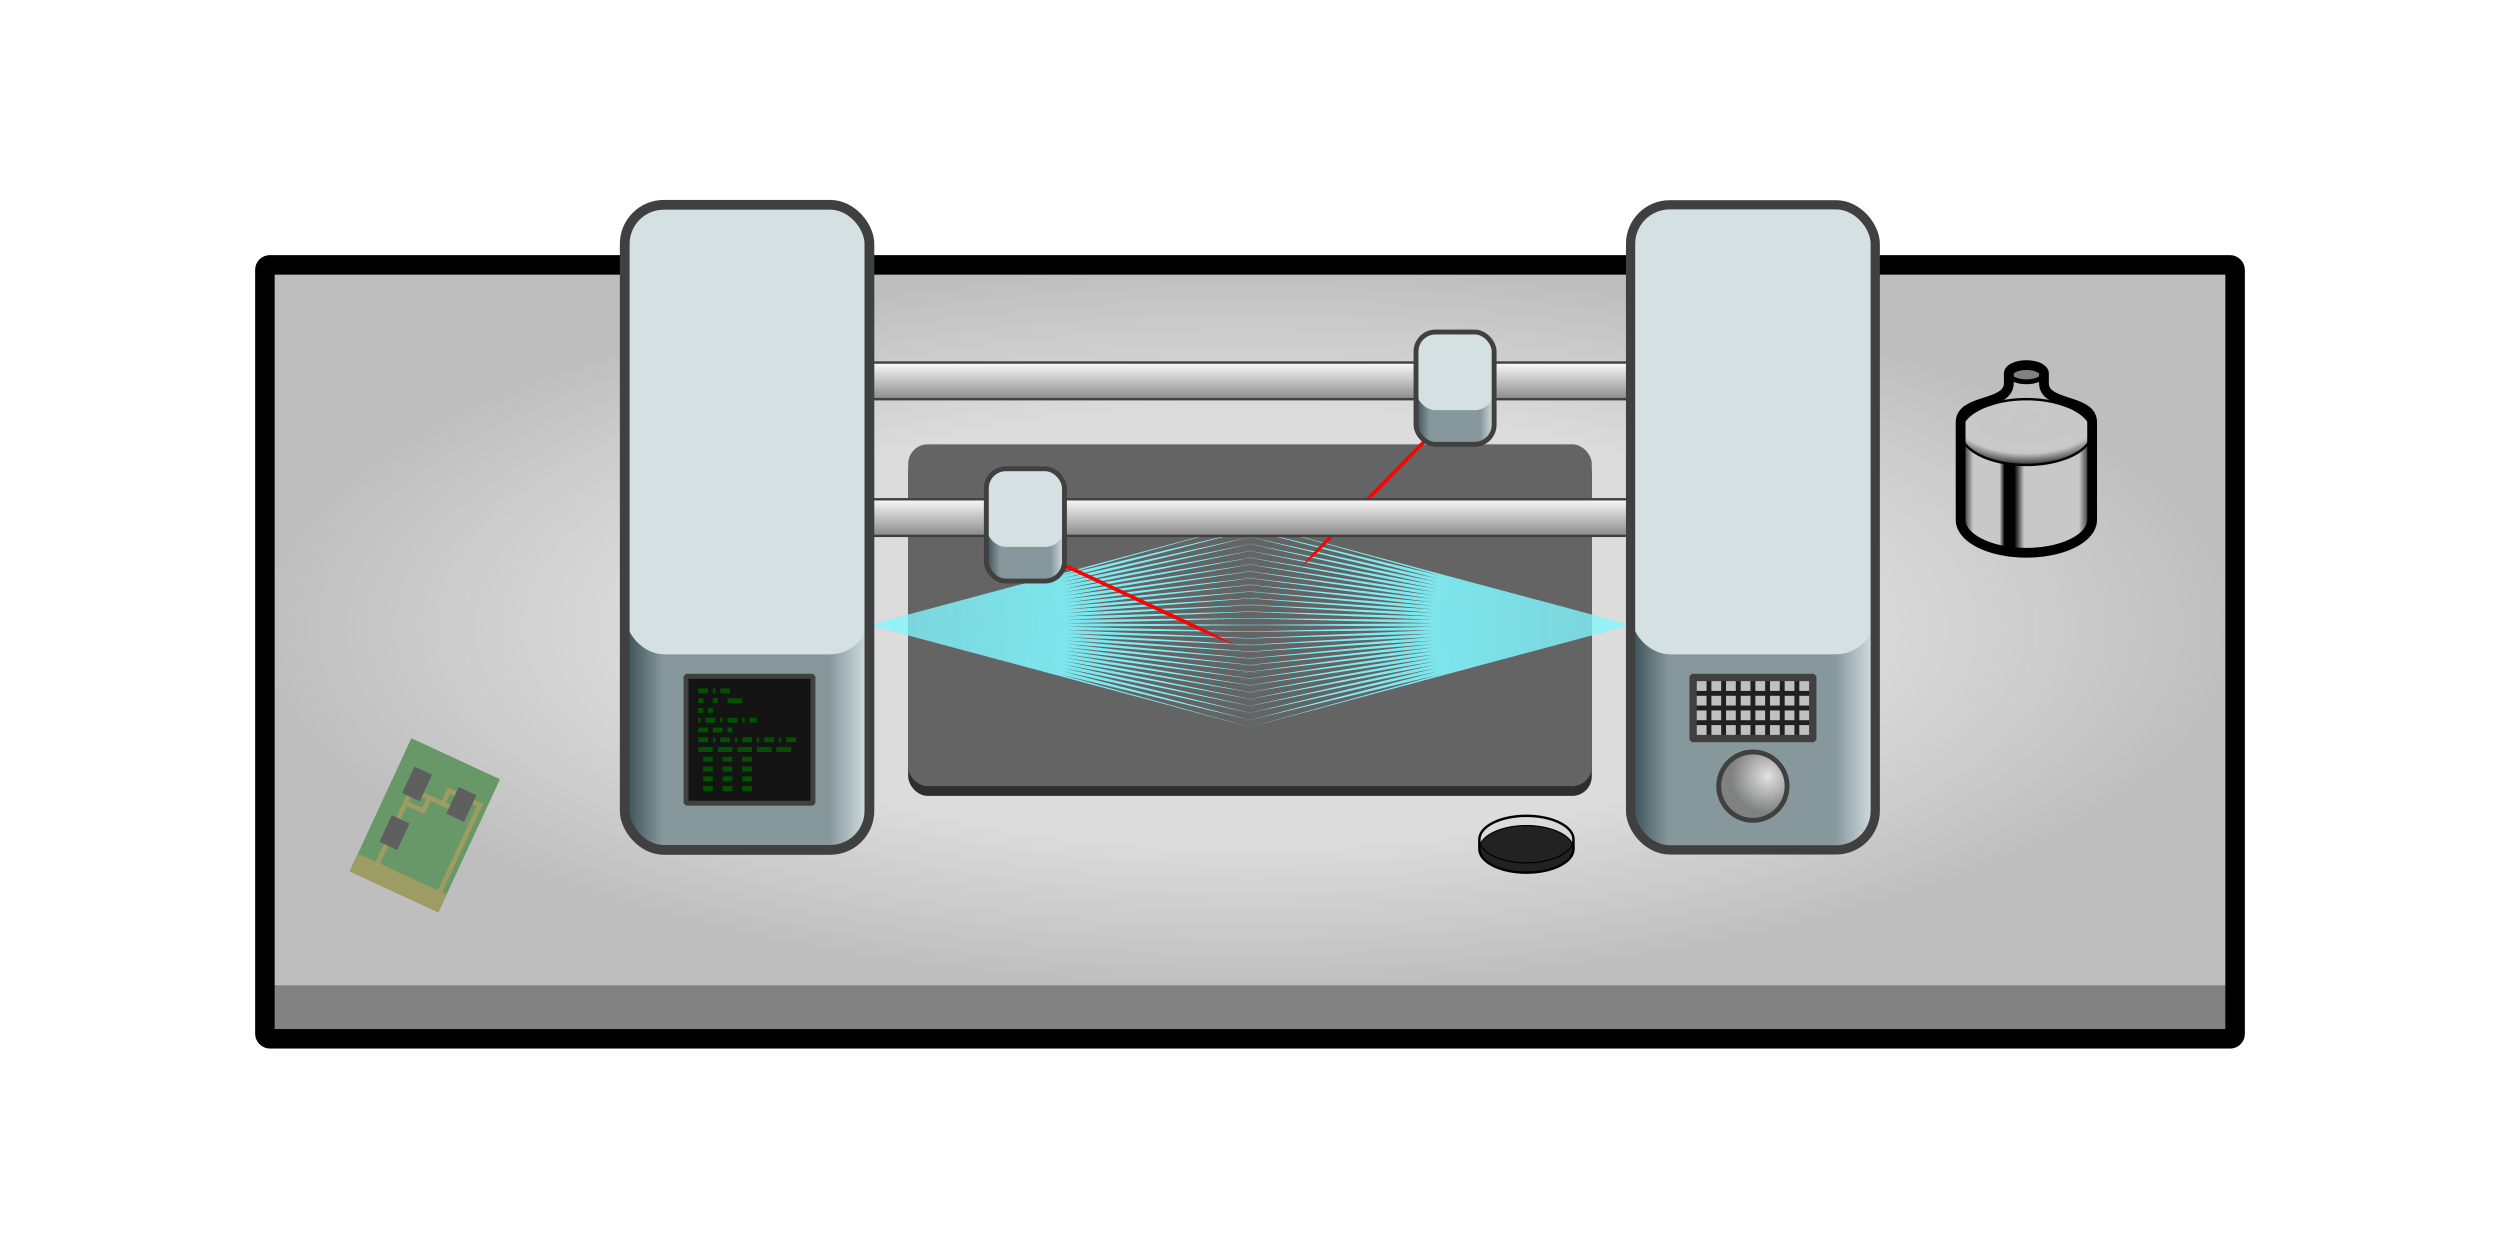 <?xml version="1.0" encoding="UTF-8" standalone="no"?>
<!-- Created with Inkscape (http://www.inkscape.org/) -->

<svg
   xmlns:dc="http://purl.org/dc/elements/1.1/"
   xmlns:cc="http://creativecommons.org/ns#"
   xmlns:rdf="http://www.w3.org/1999/02/22-rdf-syntax-ns#"
   xmlns:svg="http://www.w3.org/2000/svg"
   xmlns="http://www.w3.org/2000/svg"
   xmlns:xlink="http://www.w3.org/1999/xlink"
   xmlns:sodipodi="http://sodipodi.sourceforge.net/DTD/sodipodi-0.dtd"
   xmlns:inkscape="http://www.inkscape.org/namespaces/inkscape"
   width="512"
   height="256"
   viewBox="0 0 135.467 67.733"
   version="1.1"
   id="svg8"
   sodipodi:docname="MechanitesWorkstation_back.svg"
   inkscape:export-filename="/home/chais/Code/Autarky/Textures/Things/Building/Production/MechanitesWorkstation_back.png"
   inkscape:export-xdpi="96"
   inkscape:export-ydpi="96"
   inkscape:version="0.92.1 r">
  <defs
     id="defs2">
    <linearGradient
       inkscape:collect="always"
       id="linearGradient6222">
      <stop
         style="stop-color:#e2e2e2;stop-opacity:1"
         offset="0"
         id="stop6218" />
      <stop
         style="stop-color:#808080;stop-opacity:0.953"
         offset="1"
         id="stop6220" />
    </linearGradient>
    <linearGradient
       id="linearGradient4884"
       inkscape:collect="always">
      <stop
         id="stop4880"
         offset="0"
         style="stop-color:#81f7ff;stop-opacity:0.753" />
      <stop
         id="stop4882"
         offset="1"
         style="stop-color:#81f6ff;stop-opacity:1" />
    </linearGradient>
    <inkscape:path-effect
       miter_limit="100"
       jointype="extrapolated"
       smoothing="0.5"
       end_offset="0.2"
       attach_start="0.2"
       stroke_width="0.2"
       is_visible="true"
       id="path-effect4684"
       effect="taper_stroke" />
    <inkscape:path-effect
       effect="taper_stroke"
       id="path-effect4680"
       is_visible="true"
       stroke_width="0.2"
       attach_start="0.2"
       end_offset="0.2"
       smoothing="0.5"
       jointype="extrapolated"
       miter_limit="100" />
    <inkscape:path-effect
       effect="sketch"
       id="path-effect4678"
       is_visible="true"
       nbiter_approxstrokes="5"
       strokelength="100"
       strokelength_rdm="0.3;1"
       strokeoverlap="0.3"
       strokeoverlap_rdm="0.3;1"
       ends_tolerance="0.1;1"
       parallel_offset="5;1"
       tremble_size="5;1"
       tremble_frequency="1"
       nbtangents="5"
       tgt_places_rdmness="1;1"
       tgtscale="10"
       tgtlength="100"
       tgtlength_rdm="0.3;1" />
    <linearGradient
       inkscape:collect="always"
       id="linearGradient4664">
      <stop
         style="stop-color:#81f7ff;stop-opacity:0.753"
         offset="0"
         id="stop4660" />
      <stop
         style="stop-color:#81f7ff;stop-opacity:1"
         offset="1"
         id="stop4662" />
    </linearGradient>
    <linearGradient
       id="linearGradient4597"
       inkscape:collect="always">
      <stop
         id="stop4589"
         offset="0"
         style="stop-color:#395057;stop-opacity:1" />
      <stop
         style="stop-color:#87989d;stop-opacity:1;"
         offset="0.176"
         id="stop4591" />
      <stop
         id="stop4593"
         offset="0.824"
         style="stop-color:#87989d;stop-opacity:1" />
      <stop
         id="stop4595"
         offset="1"
         style="stop-color:#d5e0e3;stop-opacity:1" />
    </linearGradient>
    <linearGradient
       inkscape:collect="always"
       id="linearGradient4561">
      <stop
         style="stop-color:#ffffff;stop-opacity:1"
         offset="0"
         id="stop4557" />
      <stop
         style="stop-color:#808080;stop-opacity:1"
         offset="1"
         id="stop4559" />
    </linearGradient>
    <linearGradient
       inkscape:collect="always"
       id="linearGradient4525">
      <stop
         style="stop-color:#395057;stop-opacity:1"
         offset="0"
         id="stop4521" />
      <stop
         id="stop4529"
         offset="0.158"
         style="stop-color:#87989d;stop-opacity:1;" />
      <stop
         style="stop-color:#87989d;stop-opacity:1"
         offset="0.837"
         id="stop4531" />
      <stop
         style="stop-color:#d5e0e3;stop-opacity:1"
         offset="1"
         id="stop4523" />
    </linearGradient>
    <linearGradient
       inkscape:collect="always"
       id="linearGradient4507">
      <stop
         style="stop-color:#dcdcdc;stop-opacity:1"
         offset="0"
         id="stop4503" />
      <stop
         id="stop4511"
         offset="0.6"
         style="stop-color:#dcdcdc;stop-opacity:1" />
      <stop
         style="stop-color:#bebebe;stop-opacity:0.996"
         offset="1"
         id="stop4505" />
    </linearGradient>
    <radialGradient
       inkscape:collect="always"
       xlink:href="#linearGradient4507"
       id="radialGradient4509"
       cx="67.733"
       cy="263.133"
       fx="67.733"
       fy="263.133"
       r="53.38"
       gradientTransform="matrix(1,0,0,0.366,0,166.945)"
       gradientUnits="userSpaceOnUse" />
    <linearGradient
       inkscape:collect="always"
       xlink:href="#linearGradient4525"
       id="linearGradient4527"
       x1="33.999"
       y1="263.133"
       x2="47.228"
       y2="263.133"
       gradientUnits="userSpaceOnUse"
       gradientTransform="matrix(1,0,0,0.995,-0.132,1.422)" />
    <linearGradient
       inkscape:collect="always"
       xlink:href="#linearGradient4525"
       id="linearGradient4539"
       gradientUnits="userSpaceOnUse"
       x1="33.999"
       y1="263.133"
       x2="47.228"
       y2="263.133"
       gradientTransform="matrix(1,0,0,0.995,54.372,1.422)" />
    <linearGradient
       inkscape:collect="always"
       xlink:href="#linearGradient4561"
       id="linearGradient4563"
       x1="69.056"
       y1="265.779"
       x2="69.056"
       y2="266.837"
       gradientUnits="userSpaceOnUse"
       gradientTransform="matrix(1,0,0,2.143,0,-313.343)" />
    <linearGradient
       inkscape:collect="always"
       xlink:href="#linearGradient4561"
       id="linearGradient4567"
       gradientUnits="userSpaceOnUse"
       gradientTransform="matrix(1,0,0,2.143,0,-320.732)"
       x1="69.056"
       y1="265.779"
       x2="69.056"
       y2="266.837" />
    <linearGradient
       inkscape:collect="always"
       xlink:href="#linearGradient4597"
       id="linearGradient4585"
       gradientUnits="userSpaceOnUse"
       gradientTransform="matrix(0.32,0,0,0.173,42.566,213.119)"
       x1="33.999"
       y1="263.133"
       x2="47.228"
       y2="263.133" />
    <linearGradient
       inkscape:collect="always"
       xlink:href="#linearGradient4597"
       id="linearGradient4609"
       gradientUnits="userSpaceOnUse"
       gradientTransform="matrix(0.32,0,0,0.173,65.849,205.71)"
       x1="33.999"
       y1="263.133"
       x2="47.228"
       y2="263.133" />
    <radialGradient
       inkscape:collect="always"
       xlink:href="#linearGradient4884"
       id="radialGradient4666"
       cx="47.096"
       cy="263.133"
       fx="47.096"
       fy="263.133"
       r="10.716"
       gradientTransform="matrix(2,-5.0444217e-7,3.3044925e-7,2,-47.096,-263.134)"
       gradientUnits="userSpaceOnUse" />
    <radialGradient
       inkscape:collect="always"
       xlink:href="#linearGradient4664"
       id="radialGradient4674"
       gradientUnits="userSpaceOnUse"
       gradientTransform="matrix(-2,-5.0444217e-7,-3.3044925e-7,2,182.563,-263.134)"
       cx="47.096"
       cy="263.133"
       fx="47.096"
       fy="263.133"
       r="10.716" />
    <radialGradient
       inkscape:collect="always"
       xlink:href="#linearGradient6222"
       id="radialGradient6224"
       cx="95.779"
       cy="271.335"
       fx="95.779"
       fy="271.335"
       r="1.984"
       gradientUnits="userSpaceOnUse" />
    <filter
       inkscape:label="Film Grain"
       inkscape:menu="Image Effects"
       inkscape:menu-tooltip="Adds a small scale graininess"
       style="color-interpolation-filters:sRGB;"
       id="filter4694">
      <feTurbulence
         type="fractalNoise"
         numOctaves="3"
         baseFrequency="1"
         seed="0"
         result="result0"
         id="feTurbulence4684" />
      <feColorMatrix
         result="result4"
         values="0"
         type="saturate"
         id="feColorMatrix4686" />
      <feComposite
         in="SourceGraphic"
         in2="result4"
         operator="arithmetic"
         k1="1.25"
         k2="0.5"
         k3="0.5"
         result="result2"
         id="feComposite4688" />
      <feBlend
         result="result5"
         mode="normal"
         in="result2"
         in2="SourceGraphic"
         id="feBlend4690" />
      <feComposite
         in="result5"
         in2="SourceGraphic"
         operator="in"
         result="result3"
         id="feComposite4692" />
    </filter>
    <linearGradient
       gradientTransform="translate(-9.779,2.227)"
       inkscape:collect="always"
       xlink:href="#linearGradient4538-6"
       id="linearGradient4540-3"
       x1="2.381"
       y1="291.347"
       x2="9.506"
       y2="291.347"
       gradientUnits="userSpaceOnUse" />
    <linearGradient
       inkscape:collect="always"
       id="linearGradient4538-6">
      <stop
         style="stop-color:#000000;stop-opacity:1;"
         offset="0"
         id="stop4534-7" />
      <stop
         id="stop4542-5"
         offset="0.096"
         style="stop-color:#c8c8c8;stop-opacity:1" />
      <stop
         style="stop-color:#c8c8c8;stop-opacity:1"
         offset="0.297"
         id="stop4550-3" />
      <stop
         id="stop4554-5"
         offset="0.334"
         style="stop-color:#000000;stop-opacity:1" />
      <stop
         id="stop4552-6"
         offset="0.409"
         style="stop-color:#000000;stop-opacity:1" />
      <stop
         style="stop-color:#c8c8c8;stop-opacity:1"
         offset="0.483"
         id="stop4546-2" />
      <stop
         style="stop-color:#c8c8c8;stop-opacity:1"
         offset="0.9"
         id="stop4544-9" />
      <stop
         style="stop-color:#000000;stop-opacity:1"
         offset="1"
         id="stop4536-1" />
    </linearGradient>
    <radialGradient
       inkscape:collect="always"
       xlink:href="#linearGradient4567-7-3"
       id="radialGradient4569-2"
       cx="5.943"
       cy="286.227"
       fx="5.943"
       fy="286.227"
       r="3.562"
       gradientTransform="matrix(1.557,0,0,0.779,-13.089,66.546)"
       gradientUnits="userSpaceOnUse" />
    <linearGradient
       inkscape:collect="always"
       id="linearGradient4567-7-3">
      <stop
         style="stop-color:#c8c8c8;stop-opacity:1"
         offset="0"
         id="stop4563-0" />
      <stop
         id="stop4583-9"
         offset="0.7"
         style="stop-color:#c8c8c8;stop-opacity:0.992" />
      <stop
         style="stop-color:#000000;stop-opacity:0.984"
         offset="1"
         id="stop4565-3" />
    </linearGradient>
  </defs>
  <sodipodi:namedview
     id="base"
     pagecolor="#ffffff"
     bordercolor="#666666"
     borderopacity="1.0"
     inkscape:pageopacity="0.0"
     inkscape:pageshadow="2"
     inkscape:zoom="5.6568542"
     inkscape:cx="448.30848"
     inkscape:cy="148.21039"
     inkscape:document-units="px"
     inkscape:current-layer="layer1"
     showgrid="false"
     units="px"
     showguides="false"
     inkscape:guide-bbox="true"
     inkscape:snap-page="false"
     inkscape:snap-bbox="true"
     inkscape:bbox-nodes="true"
     inkscape:snap-midpoints="true"
     inkscape:snap-bbox-midpoints="false"
     inkscape:bbox-paths="false"
     inkscape:snap-nodes="true"
     inkscape:snap-bbox-edge-midpoints="false"
     inkscape:window-width="1920"
     inkscape:window-height="1052"
     inkscape:window-x="1920"
     inkscape:window-y="0"
     inkscape:window-maximized="1"
     inkscape:snap-smooth-nodes="true">
    <sodipodi:guide
       position="0,0"
       orientation="-0.707,0.707"
       id="guide4489"
       inkscape:locked="false" />
    <sodipodi:guide
       position="0,67.733"
       orientation="0.707,0.707"
       id="guide4491"
       inkscape:locked="false" />
    <sodipodi:guide
       position="135.467,67.733"
       orientation="0.707,-0.707"
       id="guide4493"
       inkscape:locked="false" />
    <sodipodi:guide
       position="135.467,0"
       orientation="-0.707,-0.707"
       id="guide4495"
       inkscape:locked="false" />
    <sodipodi:guide
       position="101.6,33.867"
       orientation="0,1"
       id="guide4515"
       inkscape:locked="false" />
    <inkscape:grid
       type="xygrid"
       id="grid4541" />
    <sodipodi:guide
       position="40.481,46.037"
       orientation="0,1"
       id="guide4543"
       inkscape:locked="false" />
    <sodipodi:guide
       position="40.481,21.696"
       orientation="0,1"
       id="guide4545"
       inkscape:locked="false" />
    <sodipodi:guide
       position="67.733,67.733"
       orientation="1,0"
       id="guide4569"
       inkscape:locked="false" />
    <sodipodi:guide
       position="67.733,39.688"
       orientation="0,1"
       id="guide4575"
       inkscape:locked="false" />
    <sodipodi:guide
       position="67.733,47.096"
       orientation="0,1"
       id="guide4577"
       inkscape:locked="false" />
    <sodipodi:guide
       position="90.487,32.279"
       orientation="0.707,0.707"
       id="guide4708"
       inkscape:locked="false" />
    <sodipodi:guide
       position="99.483,32.279"
       orientation="-0.707,0.707"
       id="guide6160"
       inkscape:locked="false" />
  </sodipodi:namedview>
  <g
     inkscape:label="Layer 1"
     inkscape:groupmode="layer"
     id="layer1"
     transform="translate(0,-229.267)">
    <rect
       style="opacity:1;fill:#808080;fill-opacity:0.984;stroke:none;stroke-width:1;stroke-linecap:butt;stroke-linejoin:bevel;stroke-miterlimit:4;stroke-dasharray:none;stroke-dashoffset:0;stroke-opacity:1"
       id="rect4499"
       width="106.759"
       height="2.91"
       x="14.354"
       y="282.646" />
    <rect
       y="243.62"
       x="14.354"
       height="39.026"
       width="106.759"
       id="rect4501"
       style="opacity:1;fill:url(#radialGradient4509);fill-opacity:1;stroke:none;stroke-width:1;stroke-linecap:butt;stroke-linejoin:bevel;stroke-miterlimit:4;stroke-dasharray:none;stroke-dashoffset:0;stroke-opacity:1" />
    <rect
       ry="1.058"
       rx="1.058"
       y="253.873"
       x="49.212"
       height="18.521"
       width="37.042"
       id="rect4573"
       style="opacity:1;fill:#2e2e2e;fill-opacity:1;stroke:none;stroke-width:0.529;stroke-linecap:butt;stroke-linejoin:bevel;stroke-miterlimit:4;stroke-dasharray:none;stroke-dashoffset:0;stroke-opacity:1" />
    <rect
       style="opacity:1;fill:#646464;fill-opacity:1;stroke:none;stroke-width:0.529;stroke-linecap:butt;stroke-linejoin:bevel;stroke-miterlimit:4;stroke-dasharray:none;stroke-dashoffset:0;stroke-opacity:1"
       id="rect4571"
       width="37.042"
       height="18.521"
       x="49.212"
       y="253.344"
       rx="1.058"
       ry="1.058" />
    <path
       style="opacity:1;fill:url(#radialGradient4666);fill-opacity:1;stroke:none;stroke-width:0.265;stroke-linecap:butt;stroke-linejoin:bevel;stroke-miterlimit:4;stroke-dasharray:none;stroke-dashoffset:0;stroke-opacity:1"
       d="m 68.527,263.133 -10.716,0.093 10.713,0.281 -10.716,-0.093 10.706,0.467 -10.713,-0.281 10.696,0.654 -10.706,-0.467 10.683,0.841 -10.696,-0.654 10.667,1.027 -10.683,-0.841 10.648,1.213 -10.667,-1.027 10.625,1.399 -10.648,-1.213 10.599,1.584 -10.625,-1.399 10.569,1.769 -10.599,-1.584 10.537,1.953 -10.569,-1.769 10.501,2.136 -10.537,-1.953 10.462,2.319 -10.501,-2.137 10.42,2.502 -10.462,-2.319 10.375,2.683 -10.42,-2.502 10.327,2.864 -20.701,-5.547 20.701,-5.547 -10.327,2.864 10.42,-2.502 -10.375,2.683 10.462,-2.319 -10.42,2.502 10.501,-2.137 -10.462,2.319 10.537,-1.953 -10.501,2.136 10.569,-1.769 -10.537,1.953 10.599,-1.584 -10.569,1.769 10.625,-1.399 -10.599,1.584 10.648,-1.213 -10.625,1.399 10.667,-1.027 -10.648,1.213 10.683,-0.841 -10.667,1.027 10.696,-0.654 -10.683,0.841 10.706,-0.467 -10.696,0.654 10.713,-0.281 -10.706,0.467 10.716,-0.093 -10.713,0.281 z"
       id="path4657"
       inkscape:connector-curvature="0"
       sodipodi:nodetypes="ccccccccccccccccccccccccccccccccccccccccccccccccccccccccccccccc" />
    <path
       style="fill:#ff0101;stroke:none;stroke-width:0.132;stroke-linecap:round;stroke-linejoin:miter;stroke-miterlimit:4;stroke-dasharray:none;stroke-opacity:0.753;fill-rule:nonzero"
       d="m 57.886,259.88 c -1.141,-0.535 -2.324,-0.98 -2.324,-0.98 0,0 1.098,0.626 2.239,1.162 l 6.844,3.213 c 1.141,0.535 2.324,0.98 2.324,0.98 0,0 -1.098,-0.626 -2.239,-1.162 z"
       id="path4676"
       inkscape:connector-curvature="0"
       sodipodi:nodetypes="cc"
       inkscape:path-effect="#path-effect4680"
       inkscape:original-d="m 55.562498,258.89999 11.406459,5.35497" />
    <path
       sodipodi:nodetypes="ccccccccccccccccccccccccccccccccccccccccccccccccccccccccccccccc"
       inkscape:connector-curvature="0"
       id="path4672"
       d="m 66.94,263.133 10.716,0.093 -10.713,0.281 10.716,-0.093 -10.706,0.467 10.713,-0.281 -10.696,0.654 10.706,-0.467 -10.683,0.841 10.696,-0.654 -10.667,1.027 10.683,-0.841 -10.648,1.213 10.667,-1.027 -10.625,1.399 10.648,-1.213 -10.599,1.584 10.625,-1.399 -10.569,1.769 10.599,-1.584 -10.537,1.953 10.569,-1.769 -10.501,2.136 10.537,-1.953 -10.462,2.319 10.501,-2.137 -10.42,2.502 10.462,-2.319 -10.375,2.683 10.42,-2.502 -10.327,2.864 20.701,-5.547 -20.701,-5.547 10.327,2.864 -10.42,-2.502 10.375,2.683 -10.462,-2.319 10.42,2.502 -10.501,-2.137 10.462,2.319 -10.537,-1.953 10.501,2.136 -10.569,-1.769 10.537,1.953 -10.599,-1.584 10.569,1.769 -10.625,-1.399 10.599,1.584 -10.648,-1.213 10.625,1.399 -10.667,-1.027 10.648,1.213 -10.683,-0.841 10.667,1.027 -10.696,-0.654 10.683,0.841 -10.706,-0.467 10.696,0.654 -10.713,-0.281 10.706,0.467 -10.716,-0.093 10.713,0.281 z"
       style="opacity:1;fill:url(#radialGradient4674);fill-opacity:1;stroke:none;stroke-width:0.265;stroke-linecap:butt;stroke-linejoin:bevel;stroke-miterlimit:4;stroke-dasharray:none;stroke-dashoffset:0;stroke-opacity:1" />
    <path
       inkscape:original-d="m 78.845825,251.4917 -8.437285,8.59607"
       inkscape:path-effect="#path-effect4684"
       sodipodi:nodetypes="cc"
       inkscape:connector-curvature="0"
       id="path4682"
       d="m 77.23,253.281 c 0.844,-0.86 1.616,-1.789 1.616,-1.789 0,0 -0.915,0.79 -1.759,1.649 l -5.062,5.158 c -0.844,0.86 -1.616,1.789 -1.616,1.789 0,0 0.915,-0.79 1.759,-1.649 z"
       style="fill:#ff0101;fill-rule:nonzero;stroke:none;stroke-width:0.132;stroke-linecap:round;stroke-linejoin:miter;stroke-miterlimit:4;stroke-dasharray:none;stroke-opacity:0.753" />
    <rect
       style="opacity:1;fill:url(#linearGradient4563);fill-opacity:1;stroke:#404040;stroke-width:0.132;stroke-linecap:butt;stroke-linejoin:bevel;stroke-miterlimit:4;stroke-dasharray:none;stroke-dashoffset:0;stroke-opacity:1"
       id="rect4547"
       width="42.73"
       height="1.984"
       x="46.368"
       y="256.32" />
    <rect
       style="opacity:1;fill:none;fill-opacity:0.984;stroke:#000000;stroke-width:1.058;stroke-linecap:butt;stroke-linejoin:bevel;stroke-miterlimit:4;stroke-dasharray:none;stroke-dashoffset:0;stroke-opacity:1"
       id="rect4497"
       width="106.759"
       height="41.936"
       x="14.354"
       y="243.62"
       rx="0.265"
       ry="0.265" />
    <rect
       y="248.912"
       x="46.368"
       height="1.984"
       width="42.73"
       id="rect4565"
       style="opacity:1;fill:url(#linearGradient4567);fill-opacity:1;stroke:#404040;stroke-width:0.132;stroke-linecap:butt;stroke-linejoin:bevel;stroke-miterlimit:4;stroke-dasharray:none;stroke-dashoffset:0;stroke-opacity:1" />
    <rect
       style="opacity:1;fill:url(#linearGradient4527);fill-opacity:1;stroke:none;stroke-width:1;stroke-linecap:butt;stroke-linejoin:bevel;stroke-miterlimit:4;stroke-dasharray:none;stroke-dashoffset:0;stroke-opacity:1"
       id="rect4513"
       width="13.229"
       height="24.342"
       x="33.867"
       y="250.962"
       rx="2.117"
       ry="2.117" />
    <rect
       ry="2.117"
       rx="2.117"
       y="240.379"
       x="33.867"
       height="24.342"
       width="13.229"
       id="rect4517"
       style="opacity:1;fill:#d5e0e3;fill-opacity:1;stroke:none;stroke-width:1;stroke-linecap:butt;stroke-linejoin:bevel;stroke-miterlimit:4;stroke-dasharray:none;stroke-dashoffset:0;stroke-opacity:1" />
    <rect
       style="opacity:1;fill:none;fill-opacity:0.996;stroke:#404040;stroke-width:0.529;stroke-linecap:butt;stroke-linejoin:bevel;stroke-miterlimit:4;stroke-dasharray:none;stroke-dashoffset:0;stroke-opacity:1"
       id="rect4519"
       width="13.258"
       height="34.954"
       x="33.852"
       y="240.365"
       rx="2.117"
       ry="2.117" />
    <rect
       ry="2.117"
       rx="2.117"
       y="250.962"
       x="88.371"
       height="24.342"
       width="13.229"
       id="rect4533"
       style="opacity:1;fill:url(#linearGradient4539);fill-opacity:1;stroke:none;stroke-width:1;stroke-linecap:butt;stroke-linejoin:bevel;stroke-miterlimit:4;stroke-dasharray:none;stroke-dashoffset:0;stroke-opacity:1" />
    <rect
       style="opacity:1;fill:#d5e0e3;fill-opacity:1;stroke:none;stroke-width:1;stroke-linecap:butt;stroke-linejoin:bevel;stroke-miterlimit:4;stroke-dasharray:none;stroke-dashoffset:0;stroke-opacity:1"
       id="rect4535"
       width="13.229"
       height="24.342"
       x="88.371"
       y="240.379"
       rx="2.117"
       ry="2.117" />
    <rect
       ry="2.117"
       rx="2.117"
       y="240.365"
       x="88.356"
       height="34.954"
       width="13.258"
       id="rect4537"
       style="opacity:1;fill:none;fill-opacity:0.996;stroke:#404040;stroke-width:0.5;stroke-linecap:butt;stroke-linejoin:bevel;stroke-miterlimit:4;stroke-dasharray:none;stroke-dashoffset:0;stroke-opacity:1" />
    <rect
       ry="1.058"
       rx="1.058"
       y="256.519"
       x="53.446"
       height="4.233"
       width="4.233"
       id="rect4579"
       style="opacity:1;fill:url(#linearGradient4585);fill-opacity:1;stroke:none;stroke-width:1;stroke-linecap:butt;stroke-linejoin:bevel;stroke-miterlimit:4;stroke-dasharray:none;stroke-dashoffset:0;stroke-opacity:1" />
    <rect
       style="opacity:1;fill:#d5e0e3;fill-opacity:1;stroke:none;stroke-width:1;stroke-linecap:butt;stroke-linejoin:bevel;stroke-miterlimit:4;stroke-dasharray:none;stroke-dashoffset:0;stroke-opacity:1"
       id="rect4581"
       width="4.233"
       height="4.233"
       x="53.446"
       y="254.667"
       rx="1.058"
       ry="1.058" />
    <rect
       ry="1.058"
       rx="1.058"
       y="254.667"
       x="53.446"
       height="6.085"
       width="4.233"
       id="rect4583"
       style="opacity:1;fill:none;fill-opacity:0.996;stroke:#404040;stroke-width:0.265;stroke-linecap:butt;stroke-linejoin:bevel;stroke-miterlimit:4;stroke-dasharray:none;stroke-dashoffset:0;stroke-opacity:1" />
    <rect
       style="opacity:1;fill:url(#linearGradient4609);fill-opacity:1;stroke:none;stroke-width:1;stroke-linecap:butt;stroke-linejoin:bevel;stroke-miterlimit:4;stroke-dasharray:none;stroke-dashoffset:0;stroke-opacity:1"
       id="rect4601"
       width="4.233"
       height="4.233"
       x="76.729"
       y="249.11"
       rx="1.058"
       ry="1.058" />
    <rect
       ry="1.058"
       rx="1.058"
       y="247.258"
       x="76.729"
       height="4.233"
       width="4.233"
       id="rect4603"
       style="opacity:1;fill:#d5e0e3;fill-opacity:1;stroke:none;stroke-width:1;stroke-linecap:butt;stroke-linejoin:bevel;stroke-miterlimit:4;stroke-dasharray:none;stroke-dashoffset:0;stroke-opacity:1" />
    <rect
       style="opacity:1;fill:none;fill-opacity:0.996;stroke:#404040;stroke-width:0.265;stroke-linecap:butt;stroke-linejoin:bevel;stroke-miterlimit:4;stroke-dasharray:none;stroke-dashoffset:0;stroke-opacity:1"
       id="rect4605"
       width="4.233"
       height="6.085"
       x="76.729"
       y="247.258"
       rx="1.058"
       ry="1.058" />
    <g
       id="g4565"
       transform="translate(113.637,-37.624)">
      <path
         sodipodi:nodetypes="sscsssscs"
         inkscape:connector-curvature="0"
         d="m -2.054,291.845 c -1.102,0.318 -2.46,0.318 -3.562,0 -1.102,-0.318 -1.781,-0.906 -1.781,-1.543 l 10e-8,4.762 c 0,0.636 0.679,1.224 1.781,1.543 1.102,0.318 2.46,0.318 3.562,0 1.102,-0.318 1.781,-0.906 1.781,-1.543 v -4.762 c 3.2e-6,0.636 -0.679,1.224 -1.781,1.543 z"
         style="opacity:1;fill:url(#linearGradient4540-3);fill-opacity:1;stroke:none;stroke-width:0.132;stroke-linecap:butt;stroke-linejoin:bevel;stroke-miterlimit:4;stroke-dasharray:none;stroke-dashoffset:0;stroke-opacity:1"
         id="path4531-6" />
      <path
         sodipodi:nodetypes="sssssss"
         inkscape:connector-curvature="0"
         d="m -2.054,288.76 c -1.102,-0.318 -2.46,-0.318 -3.562,0 -1.102,0.318 -1.781,0.906 -1.781,1.543 10e-8,0.636 0.679,1.224 1.781,1.543 1.102,0.318 2.46,0.318 3.562,0 1.102,-0.318 1.781,-0.906 1.781,-1.543 0,-0.636 -0.679,-1.224 -1.781,-1.543 z"
         style="opacity:1;fill:url(#radialGradient4569-2);fill-opacity:1;stroke:none;stroke-width:0.132;stroke-linecap:butt;stroke-linejoin:bevel;stroke-miterlimit:4;stroke-dasharray:none;stroke-dashoffset:0;stroke-opacity:1"
         id="path4560-0" />
      <path
         inkscape:connector-curvature="0"
         id="path4507-6"
         d="m -0.273,290.302 a 3.562,1.781 0 0 1 -1.781,1.543 3.562,1.781 0 0 1 -3.562,0 3.562,1.781 0 0 1 -1.781,-1.543"
         style="opacity:1;fill:none;fill-opacity:1;stroke:#030303;stroke-width:0.132;stroke-linecap:butt;stroke-linejoin:bevel;stroke-miterlimit:4;stroke-dasharray:none;stroke-dashoffset:0;stroke-opacity:1" />
      <ellipse
         ry="0.452"
         rx="0.952"
         cy="287.127"
         cx="-3.835"
         id="path4512-2"
         style="opacity:1;fill:#808080;fill-opacity:0.984;stroke:#030303;stroke-width:0.265;stroke-linecap:butt;stroke-linejoin:bevel;stroke-miterlimit:4;stroke-dasharray:none;stroke-dashoffset:0;stroke-opacity:1" />
      <path
         sodipodi:nodetypes="ssssssssssss"
         inkscape:connector-curvature="0"
         d="m -2.054,296.607 c -1.102,0.318 -2.46,0.318 -3.562,0 -1.102,-0.318 -1.781,-0.906 -1.781,-1.543 v -5.292 c 0,-1.298 2.611,-0.859 2.611,-2.117 v -0.529 c 0,-0.25 0.426,-0.452 0.952,-0.452 0.526,0 0.952,0.202 0.952,0.452 v 0.529 c 0,1.257 2.611,0.819 2.611,2.117 v 5.292 c 0,0.636 -0.679,1.224 -1.781,1.543 z"
         style="fill:none;stroke:#000000;stroke-width:0.529;stroke-linecap:butt;stroke-linejoin:miter;stroke-miterlimit:4;stroke-dasharray:none;stroke-opacity:1"
         id="path4521-6" />
      <path
         inkscape:connector-curvature="0"
         style="opacity:1;fill:none;fill-opacity:1;stroke:#030303;stroke-width:0.132;stroke-linecap:butt;stroke-linejoin:bevel;stroke-miterlimit:4;stroke-dasharray:none;stroke-dashoffset:0;stroke-opacity:1"
         d="m -0.273,290.302 a 3.562,1.781 0 0 0 -1.781,-1.543 3.562,1.781 0 0 0 -3.562,0 3.562,1.781 0 0 0 -1.781,1.543"
         id="path4523-1" />
    </g>
    <g
       id="g4584"
       transform="rotate(24.863,30.407,346.099)">
      <rect
         y="279.802"
         x="-9.26"
         height="7.937"
         width="5.292"
         id="rect4886"
         style="opacity:1;fill:#689768;fill-opacity:1;stroke:none;stroke-width:0.132;stroke-linecap:round;stroke-linejoin:bevel;stroke-miterlimit:4;stroke-dasharray:none;stroke-dashoffset:0;stroke-opacity:0.753" />
      <path
         sodipodi:nodetypes="cccccccccccc"
         inkscape:connector-curvature="0"
         id="path4896"
         d="m -4.366,281.522 v 5.689 h -3.704 v -4.498 0.397 h 1.058 v -0.794 h -0.397 1.587 -0.397 v -0.794 z"
         style="fill:none;stroke:#9c9c63;stroke-width:0.265px;stroke-linecap:butt;stroke-linejoin:miter;stroke-opacity:1" />
      <rect
         style="opacity:1;fill:#9c9c63;fill-opacity:1;stroke:none;stroke-width:0.132;stroke-linecap:round;stroke-linejoin:bevel;stroke-miterlimit:4;stroke-dasharray:none;stroke-dashoffset:0;stroke-opacity:0.753"
         id="rect4888"
         width="5.292"
         height="1.075"
         x="-9.26"
         y="286.681" />
      <rect
         style="opacity:1;fill:#5f5f5f;fill-opacity:1;stroke:none;stroke-width:0.132;stroke-linecap:round;stroke-linejoin:bevel;stroke-miterlimit:4;stroke-dasharray:none;stroke-dashoffset:0;stroke-opacity:0.753"
         id="rect4890"
         width="1.058"
         height="1.588"
         x="-8.467"
         y="284.035" />
      <rect
         y="281.125"
         x="-8.467"
         height="1.588"
         width="1.058"
         id="rect4892"
         style="opacity:1;fill:#5f5f5f;fill-opacity:1;stroke:none;stroke-width:0.132;stroke-linecap:round;stroke-linejoin:bevel;stroke-miterlimit:4;stroke-dasharray:none;stroke-dashoffset:0;stroke-opacity:0.753" />
      <rect
         style="opacity:1;fill:#5f5f5f;fill-opacity:1;stroke:none;stroke-width:0.132;stroke-linecap:round;stroke-linejoin:bevel;stroke-miterlimit:4;stroke-dasharray:none;stroke-dashoffset:0;stroke-opacity:0.753"
         id="rect4894"
         width="1.058"
         height="1.588"
         x="-5.821"
         y="281.125" />
    </g>
    <rect
       style="opacity:1;fill:#141414;fill-opacity:1;stroke:#404040;stroke-width:0.265;stroke-linecap:butt;stroke-linejoin:bevel;stroke-miterlimit:4;stroke-dasharray:none;stroke-dashoffset:0;stroke-opacity:1"
       id="rect4676"
       width="6.879"
       height="6.879"
       x="37.174"
       y="265.911"
       rx="0"
       ry="0" />
    <path
       style="fill:none;stroke:#005200;stroke-width:0.265;stroke-linecap:butt;stroke-linejoin:miter;stroke-miterlimit:4;stroke-dasharray:0.529,0.265,0.132,0.265;stroke-opacity:1;stroke-dashoffset:0"
       d="M 37.835,266.705 H 39.688"
       id="path4686"
       inkscape:connector-curvature="0" />
    <path
       style="fill:none;stroke:#005200;stroke-width:0.265;stroke-linecap:butt;stroke-linejoin:miter;stroke-miterlimit:4;stroke-dasharray:1.058,0.529,0.265,0.529;stroke-opacity:1;stroke-dashoffset:0.794"
       d="m 37.835,267.234 h 2.381"
       id="path4688"
       inkscape:connector-curvature="0" />
    <path
       style="fill:none;stroke:#005200;stroke-width:0.265;stroke-linecap:butt;stroke-linejoin:miter;stroke-miterlimit:4;stroke-dasharray:0.265,0.265;stroke-opacity:1;stroke-dashoffset:0"
       d="m 37.835,267.763 h 0.794"
       id="path4690"
       inkscape:connector-curvature="0" />
    <path
       style="fill:none;stroke:#005200;stroke-width:0.265;stroke-linecap:butt;stroke-linejoin:miter;stroke-miterlimit:4;stroke-dasharray:0.529,0.265,0.132,0.265;stroke-opacity:1;stroke-dashoffset:0.794"
       d="m 37.835,268.293 h 3.175"
       id="path4692"
       inkscape:connector-curvature="0" />
    <path
       style="fill:none;stroke:#005200;stroke-width:0.265;stroke-linecap:butt;stroke-linejoin:miter;stroke-miterlimit:4;stroke-dasharray:0.529,0.265;stroke-opacity:1;stroke-dashoffset:0"
       d="M 37.835,268.822 H 39.688"
       id="path4694"
       inkscape:connector-curvature="0" />
    <path
       style="fill:none;stroke:#005200;stroke-width:0.265;stroke-linecap:butt;stroke-linejoin:miter;stroke-miterlimit:4;stroke-dasharray:0.529,0.265,0.132,0.265;stroke-opacity:1;stroke-dashoffset:0"
       d="m 37.835,269.351 h 5.556"
       id="path4696"
       inkscape:connector-curvature="0" />
    <path
       style="fill:none;stroke:#005200;stroke-width:0.265;stroke-linecap:butt;stroke-linejoin:miter;stroke-miterlimit:4;stroke-dasharray:0.794,0.265;stroke-opacity:1;stroke-dashoffset:0"
       d="m 37.835,269.88 h 5.027"
       id="path4698"
       inkscape:connector-curvature="0" />
    <path
       style="fill:none;stroke:#005200;stroke-width:0.265;stroke-linecap:butt;stroke-linejoin:miter;stroke-miterlimit:4;stroke-dasharray:0.529,0.529;stroke-opacity:1;stroke-dashoffset:0.794"
       d="m 37.835,270.409 h 3.175"
       id="path4700"
       inkscape:connector-curvature="0" />
    <path
       style="fill:none;stroke:#005200;stroke-width:0.265;stroke-linecap:butt;stroke-linejoin:miter;stroke-miterlimit:4;stroke-dasharray:0.529,0.529;stroke-opacity:1;stroke-dashoffset:0.794"
       d="m 37.835,270.938 h 3.175"
       id="path4702"
       inkscape:connector-curvature="0" />
    <path
       style="fill:none;stroke:#005200;stroke-width:0.265;stroke-linecap:butt;stroke-linejoin:miter;stroke-miterlimit:4;stroke-dasharray:0.529,0.529;stroke-opacity:1;stroke-dashoffset:0.794"
       d="m 37.835,271.468 h 3.175"
       id="path4704"
       inkscape:connector-curvature="0" />
    <path
       style="fill:none;stroke:#005200;stroke-width:0.265;stroke-linecap:butt;stroke-linejoin:miter;stroke-miterlimit:4;stroke-dasharray:0.529,0.529;stroke-opacity:1;stroke-dashoffset:0.794"
       d="m 37.835,271.997 h 3.175"
       id="path4706"
       inkscape:connector-curvature="0" />
    <rect
       style="opacity:1;fill:#c0c0c0;fill-opacity:1;stroke:#404040;stroke-width:0.265;stroke-linecap:butt;stroke-linejoin:bevel;stroke-miterlimit:4;stroke-dasharray:none;stroke-dashoffset:3;stroke-opacity:1"
       id="rect4710"
       width="6.615"
       height="3.44"
       x="91.678"
       y="265.911" />
    <path
       id="path6213"
       style="fill:none;stroke:#202020;stroke-width:0.265px;stroke-linecap:butt;stroke-linejoin:miter;stroke-opacity:1"
       d="m 97.367,266.044 v 3.175 m -0.794,-3.175 v 3.175 m -0.794,-3.175 v 3.175 m -0.794,-3.175 v 3.175 m -0.794,-3.175 v 3.175 m -0.794,-3.175 v 3.175 m -0.794,-3.175 v 3.175 m -0.794,-0.794 h 6.35 m -6.35,-0.794 h 6.35 m -6.35,-0.794 h 6.35" />
    <path
       id="path6198"
       style="fill:none;stroke:#404040;stroke-width:0.265;stroke-linecap:square;stroke-linejoin:miter;stroke-miterlimit:4;stroke-dasharray:none;stroke-opacity:1"
       d="m 98.16,269.219 h -6.35 l -3e-6,-3.175 h 6.35 z"
       inkscape:connector-curvature="0"
       sodipodi:nodetypes="ccccc" />
    <circle
       style="opacity:1;fill:url(#radialGradient6224);fill-opacity:1;stroke:#404040;stroke-width:0.265;stroke-linecap:square;stroke-linejoin:bevel;stroke-miterlimit:4;stroke-dasharray:none;stroke-dashoffset:3;stroke-opacity:1"
       id="path6215"
       cx="94.985"
       cy="271.865"
       r="1.852" />
    <g
       id="g4704"
       transform="translate(-27.408,7.904)">
      <ellipse
         ry="1.275"
         rx="2.55"
         cy="267.374"
         cx="110.12"
         id="path4601"
         style="opacity:1;fill:#202020;fill-opacity:0.984;stroke:none;stroke-width:0.265;stroke-linecap:butt;stroke-linejoin:bevel;stroke-miterlimit:4;stroke-dasharray:none;stroke-dashoffset:0;stroke-opacity:1;filter:url(#filter4694)" />
      <path
         sodipodi:nodetypes="sssssss"
         inkscape:connector-curvature="0"
         d="m 112.67,267.374 c 0,0.704 -1.142,1.275 -2.55,1.275 -1.408,0 -2.55,-0.571 -2.55,-1.275 v -0.529 c 0,-0.704 1.142,-1.275 2.55,-1.275 1.408,0 2.55,0.571 2.55,1.275 z"
         style="opacity:1;fill:none;fill-opacity:0.984;stroke:#000000;stroke-width:0.132;stroke-linecap:butt;stroke-linejoin:bevel;stroke-miterlimit:4;stroke-dasharray:none;stroke-dashoffset:0;stroke-opacity:1"
         id="ellipse4605" />
      <path
         sodipodi:open="true"
         d="m 107.57,267.374 a 2.55,1.275 0 0 1 2.55,-1.275 2.55,1.275 0 0 1 2.55,1.275"
         sodipodi:end="0"
         sodipodi:start="3.1415927"
         sodipodi:ry="1.2750875"
         sodipodi:rx="2.550175"
         sodipodi:cy="267.37433"
         sodipodi:cx="110.11982"
         sodipodi:type="arc"
         id="ellipse4607"
         style="opacity:1;fill:none;fill-opacity:0.984;stroke:#000000;stroke-width:0.066;stroke-linecap:butt;stroke-linejoin:bevel;stroke-miterlimit:4;stroke-dasharray:none;stroke-dashoffset:0;stroke-opacity:1" />
      <path
         transform="scale(1,-1)"
         style="opacity:1;fill:none;fill-opacity:0.984;stroke:#000000;stroke-width:0.066;stroke-linecap:butt;stroke-linejoin:bevel;stroke-miterlimit:4;stroke-dasharray:none;stroke-dashoffset:0;stroke-opacity:1"
         id="path4614"
         sodipodi:type="arc"
         sodipodi:cx="110.11981"
         sodipodi:cy="-266.84515"
         sodipodi:rx="2.550175"
         sodipodi:ry="1.2750875"
         sodipodi:start="3.1415927"
         sodipodi:end="0"
         d="m 107.57,-266.845 a 2.55,1.275 0 0 1 2.55,-1.275 2.55,1.275 0 0 1 2.55,1.275"
         sodipodi:open="true" />
    </g>
  </g>
</svg>

